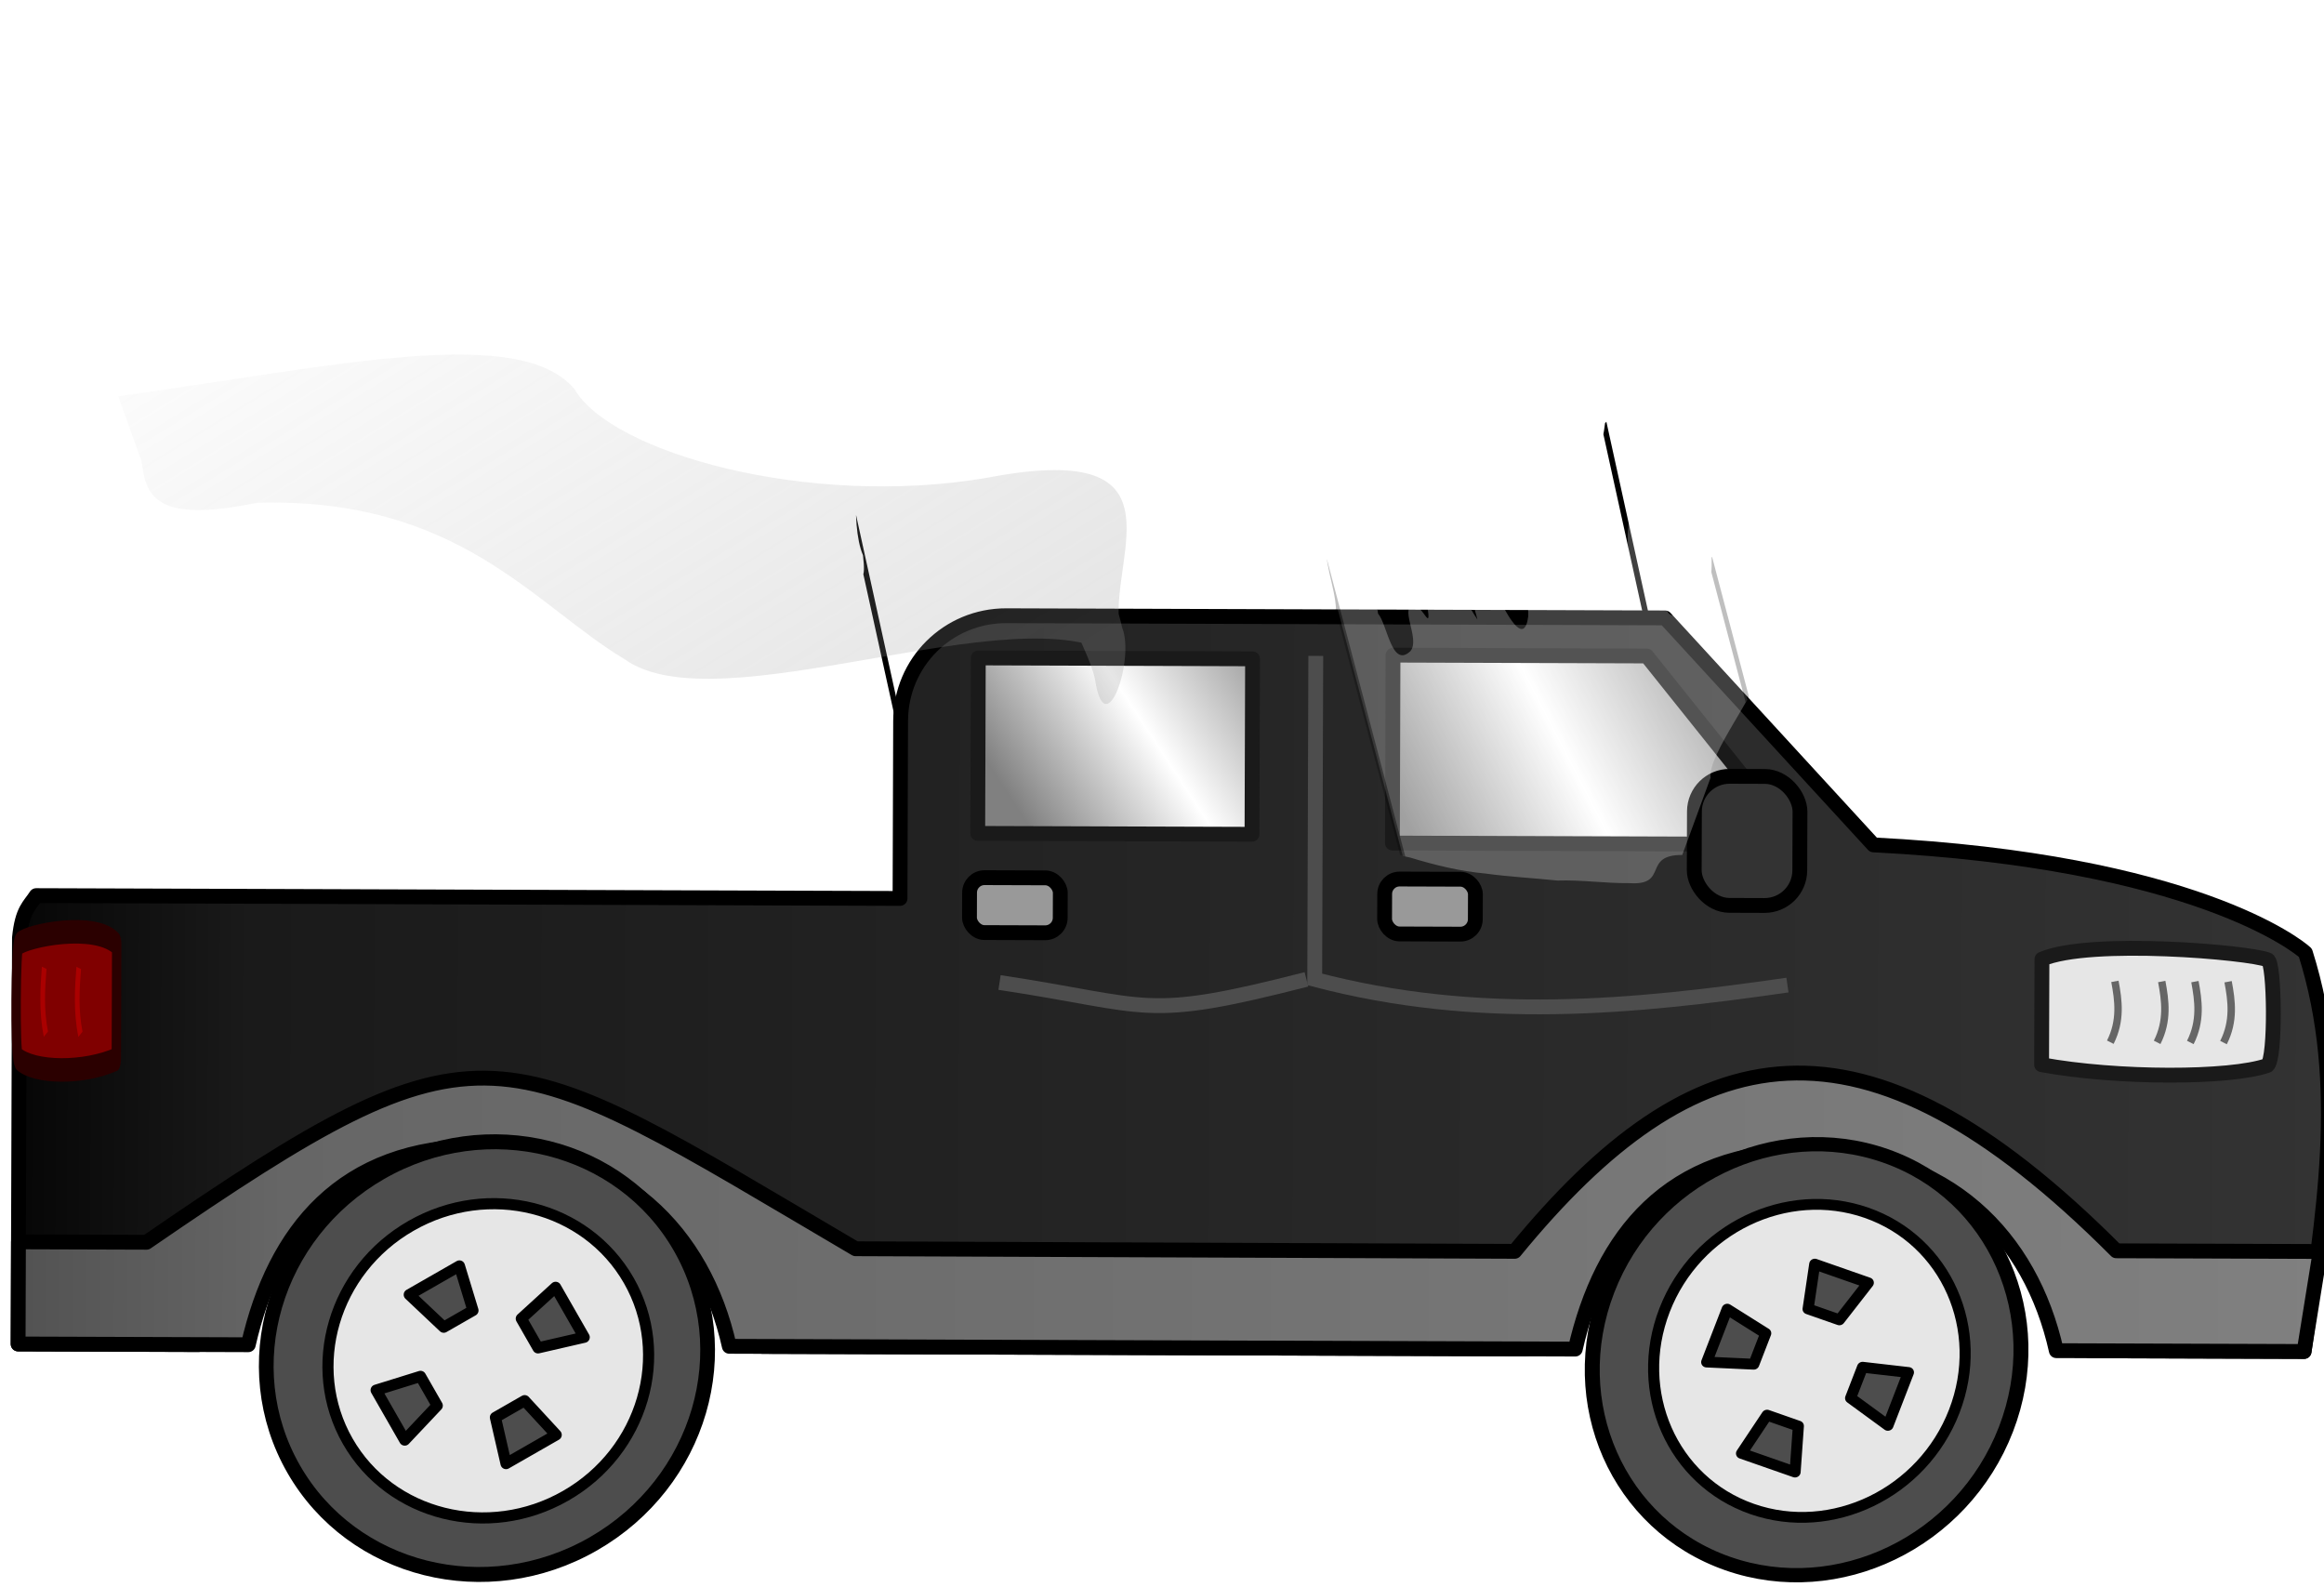 <?xml version="1.0" encoding="UTF-8" standalone="no"?>
<!-- Created with Inkscape (http://www.inkscape.org/) -->

<svg
   xmlns:dc="http://purl.org/dc/elements/1.1/"
   xmlns:cc="http://creativecommons.org/ns#"
   xmlns:rdf="http://www.w3.org/1999/02/22-rdf-syntax-ns#"
   xmlns:svg="http://www.w3.org/2000/svg"
   xmlns="http://www.w3.org/2000/svg"
   xmlns:xlink="http://www.w3.org/1999/xlink"
   xmlns:sodipodi="http://sodipodi.sourceforge.net/DTD/sodipodi-0.dtd"
   xmlns:inkscape="http://www.inkscape.org/namespaces/inkscape"
   width="83.009mm"
   height="56.684mm"
   viewBox="0 0 83.009 56.684"
   version="1.1"
   id="svg2174"
   inkscape:version="0.92.3 (2405546, 2018-03-11)"
   sodipodi:docname="truck_on_fire.svg">
  <defs
     id="defs2168">
    <linearGradient
       inkscape:collect="always"
       xlink:href="#linearGradient3826"
       id="linearGradient3901"
       gradientUnits="userSpaceOnUse"
       gradientTransform="translate(-34.648,-2.121)"
       x1="457.139"
       y1="444.363"
       x2="426.004"
       y2="393.252" />
    <linearGradient
       inkscape:collect="always"
       id="linearGradient3826">
      <stop
         style="stop-color:#999999;stop-opacity:1;"
         offset="0"
         id="stop3828" />
      <stop
         style="stop-color:#999999;stop-opacity:0;"
         offset="1"
         id="stop3830" />
    </linearGradient>
    <filter
       inkscape:collect="always"
       id="filter3846">
      <feGaussianBlur
         inkscape:collect="always"
         stdDeviation="0.568"
         id="feGaussianBlur3848" />
    </filter>
    <clipPath
       clipPathUnits="userSpaceOnUse"
       id="clipPath3058">
      <path
         inkscape:connector-curvature="0"
         id="path3061"
         d="m 538.544,486.033 c 3.374,-3.686 4.044,-8.171 4.315,-12.571 0.432,-3.714 -0.96,-9.374 3.213,-11.595 1.364,1.593 3.362,7.108 4.174,2.212 -1.043,-2.886 2.903,-11.53 4.936,-4.752 -0.063,3.079 1.906,5.948 6.114,5.364 2.584,2.499 2.962,10.479 9.036,6.28 2.876,-1.675 0.882,-8.258 6.548,-5.072 2.931,3.319 3.587,-5.529 4.118,-7.388 0.384,-5.274 10.073,-4.815 8.661,0.744 0.468,2.34 2.855,7.134 4.143,7.34 -0.524,-2.77 1.184,-7.387 5.519,-4.522 4.948,-1.047 4.11,9.47 10.103,5.362 4.277,-2.152 -1.132,-11.252 6.746,-8.144 3.527,-0.007 -0.659,-10.155 5.944,-8.128 3.052,3.589 0.39,8.774 3.803,12.534 3.762,0.293 6.634,3.753 9.869,0.188 1.727,-3.144 3.851,-1.277 4.324,1.153 5.427,0.364 7.171,-5.729 8.756,-9.023 2.364,-5.418 8.365,0.69 7.777,4.108 2.916,2.712 -5.689,7.138 1.583,5.977 5.877,-2.299 1.921,6.373 7.168,2.819 2.716,-3.339 6.197,-6.358 8.324,-9.981 3.327,-1.634 1.64,4.681 0.714,6.155 -0.119,2.299 3.131,4.165 2.805,7.047 2.76,0.36 4.392,1.513 2.182,3.423 5.638,1.943 5.068,7.675 4.987,11.728 -0.334,4.064 -2.207,8.197 -5.021,11.579 -4.737,3.877 -12.217,2.123 -18.28,2.899 -14.87,0.412 -29.771,0.092 -44.642,-0.032 -7.438,-0.321 -14.889,0.018 -22.32,-0.48 -9.283,0.163 -18.499,-0.695 -27.769,-0.992 -6.995,-0.787 -14.129,-1.219 -20.934,-2.786 -6.656,-1.623 -4.117,-7.361 -5.335,-10.842 l -0.745,-0.33 -0.813,-0.274 z"
         style="fill:none;fill-rule:evenodd;stroke:#000000;stroke-width:1px;stroke-linecap:butt;stroke-linejoin:miter;stroke-opacity:1" />
    </clipPath>
    <filter
       id="filter7428"
       inkscape:label="fire">
      <feTurbulence
         id="feTurbulence2968"
         seed="374"
         baseFrequency="0.05 0.01"
         numOctaves="1" />
      <feColorMatrix
         id="feColorMatrix2972"
         values="0.5 0.5 0 0 2 2 0 0 2 0 0 0 0 0 0 3 0 0 0 1 " />
      <feGaussianBlur
         stdDeviation="0.01 10"
         id="feGaussianBlur3769" />
    </filter>
    <clipPath
       clipPathUnits="userSpaceOnUse"
       id="clipPath3812">
      <path
         inkscape:connector-curvature="0"
         style="fill:none;fill-rule:evenodd;stroke:#000000;stroke-width:1px;stroke-linecap:butt;stroke-linejoin:miter;stroke-opacity:1"
         d="m 538.544,486.033 c 4.427,-5.18 4.114,-10.21 4.363,-15.176 0.185,-2.937 -0.219,-5.935 2.493,-8.985 2.675,0.283 1.997,4.811 4.157,4.073 1.662,-3.189 -0.214,-6.223 3.116,-9.466 4.056,1.423 1.7,4.886 3.833,6.988 0.644,1.651 7.353,0.487 6.115,3.003 2.092,1.372 -0.293,7.299 7.184,4.926 4.449,-1.705 -0.314,-6.119 5.553,-6.121 2.393,0.741 2.777,3.279 3.613,0.37 2.658,-3.587 0.259,-6.994 4.387,-10.585 7.789,-1.54 5.306,3.248 6.561,4.933 0.597,2.445 2.069,5.19 4.007,7.113 0.139,-1.704 -1.114,-4.936 2.723,-5.922 4.249,0.777 6.945,1.32 6.41,3.908 1.043,1.561 3.696,5.399 7.39,1.502 1.983,-2.716 -0.074,-5.337 1.92,-7.945 2.778,0.129 6.307,1.861 5.338,-0.553 0.444,-2.427 -1.494,-5.103 3.02,-7.504 4.425,1.503 2.407,4.634 2.919,6.996 1.495,2.259 -1.057,6.598 6.261,6.756 1.448,3.546 6.776,-1.371 8.479,-2.333 0.708,1.33 2.165,5.232 5.813,1.672 3.959,-3.217 2.952,-6.803 6.629,-9.858 6.874,0.649 4.031,4.909 6.29,7.133 1.631,2.056 -6.989,6.501 3.572,5.009 3.152,0.53 -0.605,6.028 5.291,2.464 2.453,-3.34 6.242,-6.638 8.139,-9.983 3.739,0.999 0.198,5.078 0.184,7.333 3.264,2.076 0.263,5.989 6.05,7.365 -2.591,3.041 -24.207,11.456 -25.197,14.525 l -15.559,10.254 c -12.937,0.039 -6.726,4.116 -19.396,3.812 -7.718,0.07 -14.873,-0.371 -22.643,-0.228 -7.466,-0.289 -15.107,-0.412 -22.486,-0.81 -8.033,-0.267 -15.468,-1.039 -22.722,-1.992 -7.657,-0.535 -12.214,-3.281 -11.839,-6.512 -1.385,-1.979 2.909,-4.957 -1.967,-6.162 z"
         id="path3814"
         sodipodi:nodetypes="cccccccccccccccccccccccccccccccccccccc" />
    </clipPath>
    <filter
       id="filter2115"
       inkscape:label="fire">
      <feTurbulence
         id="feTurbulence2109"
         seed="374"
         baseFrequency="0.05 0.01"
         numOctaves="1" />
      <feColorMatrix
         id="feColorMatrix2111"
         values="0.5 0.5 0 0 2 2 0 0 2 0 0 0 0 0 0 3 0 0 0 1 " />
      <feGaussianBlur
         stdDeviation="0.01 10"
         id="feGaussianBlur2113" />
    </filter>
    <linearGradient
       inkscape:collect="always"
       xlink:href="#linearGradient7179"
       id="linearGradient3893"
       gradientUnits="userSpaceOnUse"
       gradientTransform="matrix(1.119,0,0,1.119,-98.886,-24.325)"
       x1="338.812"
       y1="464.875"
       x2="627.271"
       y2="464.875" />
    <linearGradient
       inkscape:collect="always"
       id="linearGradient7179">
      <stop
         style="stop-color:#000000;stop-opacity:1"
         offset="0"
         id="stop7181" />
      <stop
         id="stop7187"
         offset="0.127"
         style="stop-color:#1a1a1a;stop-opacity:1" />
      <stop
         style="stop-color:#333333;stop-opacity:1"
         offset="1"
         id="stop7183" />
    </linearGradient>
    <linearGradient
       inkscape:collect="always"
       xlink:href="#linearGradient7189"
       id="linearGradient3895"
       gradientUnits="userSpaceOnUse"
       gradientTransform="matrix(1.119,0,0,1.119,-98.886,-24.325)"
       x1="338.812"
       y1="503.861"
       x2="627.271"
       y2="503.861" />
    <linearGradient
       inkscape:collect="always"
       id="linearGradient7189">
      <stop
         style="stop-color:#4d4d4d;stop-opacity:1"
         offset="0"
         id="stop7191" />
      <stop
         id="stop7197"
         offset="0.142"
         style="stop-color:#666666;stop-opacity:1" />
      <stop
         style="stop-color:#808080;stop-opacity:1"
         offset="1"
         id="stop7193" />
    </linearGradient>
    <linearGradient
       inkscape:collect="always"
       xlink:href="#linearGradient7220"
       id="linearGradient3897"
       gradientUnits="userSpaceOnUse"
       gradientTransform="matrix(1.119,0,0,1.119,-98.886,-24.325)"
       x1="464.787"
       y1="451.063"
       x2="497.379"
       y2="429.496" />
    <linearGradient
       inkscape:collect="always"
       id="linearGradient7220">
      <stop
         style="stop-color:#808080;stop-opacity:1"
         offset="0"
         id="stop7222" />
      <stop
         id="stop7228"
         offset="0.468"
         style="stop-color:#ffffff;stop-opacity:1" />
      <stop
         style="stop-color:#808080;stop-opacity:1"
         offset="1"
         id="stop7224" />
    </linearGradient>
    <linearGradient
       inkscape:collect="always"
       xlink:href="#linearGradient7220"
       id="linearGradient3899"
       gradientUnits="userSpaceOnUse"
       gradientTransform="matrix(1.119,0,0,1.119,-98.886,-24.325)"
       x1="512.312"
       y1="452.706"
       x2="552.146"
       y2="431.956" />
  </defs>
  <sodipodi:namedview
     id="base"
     pagecolor="#ffffff"
     bordercolor="#666666"
     borderopacity="1.0"
     inkscape:pageopacity="0.0"
     inkscape:pageshadow="2"
     inkscape:zoom="1.979899"
     inkscape:cx="89.040577"
     inkscape:cy="84.770906"
     inkscape:document-units="mm"
     inkscape:current-layer="layer1"
     showgrid="false"
     fit-margin-top="0"
     fit-margin-left="0"
     fit-margin-right="0"
     fit-margin-bottom="0"
     inkscape:window-width="1920"
     inkscape:window-height="1172"
     inkscape:window-x="1600"
     inkscape:window-y="0"
     inkscape:window-maximized="1" />
  <g
     inkscape:label="Layer 1"
     inkscape:groupmode="layer"
     id="layer1"
     transform="translate(-48.808,-174.058)">
    <g
       id="g2876"
       transform="rotate(-19.684,86.569,204.742)">
      <path
         inkscape:connector-curvature="0"
         clip-path="url(#clipPath3058)"
         transform="matrix(0.213,0.052,-0.048,0.376,-11.233,-10.924)"
         sodipodi:nodetypes="ccccc"
         id="path2964"
         d="m 550.096,424.836 h 123.42 v 79.731 H 550.096 Z"
         style="display:inline;fill:#ffffff;fill-rule:evenodd;stroke:#000000;stroke-width:0.919px;stroke-linecap:butt;stroke-linejoin:miter;stroke-opacity:1;filter:url(#filter7428)" />
      <g
         transform="matrix(0.249,0.09,-0.09,0.249,23.786,43.336)"
         id="g7337"
         style="display:inline">
        <path
           inkscape:connector-curvature="0"
           style="fill:url(#linearGradient3893);fill-opacity:1;fill-rule:nonzero;stroke:#000000;stroke-width:2;stroke-linecap:round;stroke-linejoin:round;stroke-miterlimit:4;stroke-dasharray:none;stroke-dashoffset:0;stroke-opacity:1"
           d="m 423.276,459.9 c -7.889,0 -14.231,6.341 -14.231,14.231 v 23.951 H 292.508 c -0.854,1.361 -1.877,1.872 -2.238,5.699 v 54.79 h 24.335 c 3.46,-15.309 19.175,-26.888 38.042,-26.888 18.866,-2e-5 34.581,11.579 38.042,26.888 H 493.625 c 3.46,-15.309 19.175,-26.888 38.042,-26.888 18.866,-2e-5 34.581,11.579 38.042,26.888 h 28.951 c 2.394,-17.925 5.74,-35.85 0,-53.776 -0.918,-0.882 -15.179,-12.317 -58.321,-14.37 l -28.216,-30.524 z"
           id="rect6376"
           sodipodi:nodetypes="cccccccsccscccccc" />
        <path
           inkscape:connector-curvature="0"
           sodipodi:nodetypes="ccccsccsccccccc"
           id="path7161"
           d="m 307.543,544.794 h -17.273 v 13.776 h 31.049 c 3.46,-15.309 12.462,-26.888 31.328,-26.888 18.866,-2e-5 30.106,11.579 33.566,26.888 h 114.125 c 3.46,-15.309 12.462,-26.888 31.328,-26.888 18.866,-2e-5 30.106,11.579 33.566,26.888 h 33.426 l 2.128,-13.496 h -27.51 c -34.459,-34.324 -57.097,-29.246 -81.153,0.338 l -88.917,-0.058 c -48.763,-28.439 -49.889,-32.232 -95.663,-0.559 z"
           style="fill:url(#linearGradient3895);fill-opacity:1;fill-rule:nonzero;stroke:#000000;stroke-width:2;stroke-linecap:round;stroke-linejoin:round;stroke-miterlimit:4;stroke-dasharray:none;stroke-dashoffset:0;stroke-opacity:1" />
        <path
           inkscape:connector-curvature="0"
           style="fill:url(#linearGradient3897);fill-opacity:1;fill-rule:nonzero;stroke:#1a1a1a;stroke-width:2;stroke-linecap:round;stroke-linejoin:round;stroke-miterlimit:4;stroke-dashoffset:0;stroke-opacity:1"
           d="m 419.499,465.604 h 36.998 v 23.669 h -36.998 z"
           id="rect7163"
           sodipodi:nodetypes="ccccc" />
        <path
           inkscape:connector-curvature="0"
           sodipodi:nodetypes="ccccc"
           id="path7166"
           d="m 475.443,465.044 h 34.232 l 20.407,25.348 H 475.443 Z"
           style="fill:url(#linearGradient3899);fill-opacity:1;fill-rule:nonzero;stroke:#1a1a1a;stroke-width:2;stroke-linecap:round;stroke-linejoin:round;stroke-miterlimit:4;stroke-dashoffset:0;stroke-opacity:1" />
        <g
           id="g7246"
           transform="matrix(1.119,0,0,1.119,-94.41,-19.85)">
          <path
             inkscape:connector-curvature="0"
             sodipodi:nodetypes="ccccc"
             id="rect7168"
             d="m 587.606,469.715 c 5.82,-2.512 25.029,-0.894 27.224,0 0.827,0.265 1.025,11.932 0,12.728 -4.478,1.588 -18.149,1.64 -27.224,0 z"
             style="fill:#e6e6e6;fill-opacity:1;fill-rule:nonzero;stroke:#1a1a1a;stroke-width:1.788;stroke-linecap:round;stroke-linejoin:round;stroke-miterlimit:4;stroke-dashoffset:0;stroke-opacity:1" />
          <path
             inkscape:connector-curvature="0"
             sodipodi:nodetypes="cc"
             id="path7171"
             d="m 610.056,472.367 c 0.438,2.283 0.776,4.742 -0.53,7.336"
             style="fill:none;fill-rule:evenodd;stroke:#666666;stroke-width:0.894px;stroke-linecap:butt;stroke-linejoin:miter;stroke-opacity:1" />
          <use
             height="702"
             width="799.998"
             transform="translate(-4)"
             id="use7173"
             xlink:href="#path7171"
             y="0"
             x="0" />
          <use
             x="0"
             y="0"
             xlink:href="#path7171"
             id="use7175"
             transform="translate(-8)"
             width="799.998"
             height="702" />
          <use
             height="702"
             width="799.998"
             transform="translate(-13.646)"
             id="use7177"
             xlink:href="#path7171"
             y="0"
             x="0" />
        </g>
        <g
           id="g7240"
           transform="matrix(1.119,0,0,1.119,-98.886,-24.325)">
          <ellipse
             ry="24.395"
             rx="26.163"
             cy="531.941"
             cx="410.829"
             transform="matrix(0.889,-0.514,0.529,0.916,-242.328,246.335)"
             id="path7199"
             style="opacity:1;fill:#4d4d4d;fill-opacity:1;fill-rule:nonzero;stroke:#000000;stroke-width:1.715;stroke-linecap:round;stroke-linejoin:round;stroke-miterlimit:4;stroke-dasharray:none;stroke-dashoffset:0;stroke-opacity:1" />
          <path
             inkscape:connector-curvature="0"
             id="path7201"
             d="m 395.094,506.51 c -9.331,5.387 -12.711,17.046 -7.54,26.004 5.172,8.958 16.958,11.86 26.29,6.472 9.331,-5.387 12.684,-17.03 7.513,-25.988 -5.172,-8.958 -16.931,-11.875 -26.262,-6.488 z m -0.188,8.3 6.035,-3.484 1.652,5.361 -3.518,2.031 z m -3.957,11.522 5.345,-1.679 2.031,3.518 -3.908,4.169 z m 21.597,-12.469 3.469,6.008 -5.564,1.3 -2.031,-3.518 z m -7.206,15.707 3.518,-2.031 3.817,4.111 -6.035,3.484 z"
             style="opacity:1;fill:#e6e6e6;fill-opacity:1;fill-rule:nonzero;stroke:#000000;stroke-width:1.341;stroke-linecap:round;stroke-linejoin:round;stroke-miterlimit:4;stroke-dasharray:none;stroke-dashoffset:0;stroke-opacity:1" />
        </g>
        <use
           x="0"
           y="0"
           xlink:href="#g7240"
           id="use7244"
           transform="matrix(0.77,-0.632,0.632,0.737,-94.752,370.405)"
           width="799.998"
           height="702" />
        <rect
           style="fill:#333333;fill-opacity:1;fill-rule:nonzero;stroke:#000000;stroke-width:2;stroke-linecap:round;stroke-linejoin:round;stroke-miterlimit:4;stroke-dasharray:none;stroke-dashoffset:0;stroke-opacity:1"
           id="rect7253"
           width="14.241"
           height="17.406"
           x="516.173"
           y="481.242"
           ry="4.747" />
        <path
           inkscape:connector-curvature="0"
           style="fill:none;fill-rule:evenodd;stroke:#4d4d4d;stroke-width:2;stroke-linecap:butt;stroke-linejoin:miter;stroke-opacity:1"
           d="m 465.024,465.18 v 43.636 c 22.187,5.76 43.057,3.616 63.776,0.559"
           id="path7255"
           sodipodi:nodetypes="ccc" />
        <path
           inkscape:connector-curvature="0"
           sodipodi:nodetypes="cc"
           id="path7257"
           d="m 463.905,508.816 c -22.187,5.76 -20.68,3.616 -41.398,0.559"
           style="fill:none;fill-rule:evenodd;stroke:#4d4d4d;stroke-width:2;stroke-linecap:butt;stroke-linejoin:miter;stroke-opacity:1" />
        <g
           transform="matrix(-0.485,0,0,1.22,588.377,-68.469)"
           id="g7259"
           style="fill:#800000;stroke:#2b0000;stroke-width:0.856">
          <path
             inkscape:connector-curvature="0"
             style="fill:#800000;fill-opacity:1;fill-rule:nonzero;stroke:#2b0000;stroke-width:2.601;stroke-linecap:round;stroke-linejoin:round;stroke-miterlimit:4;stroke-dashoffset:0;stroke-opacity:1"
             d="m 587.606,469.715 c 5.82,-2.512 25.029,-0.894 27.224,0 0.827,0.265 1.025,11.932 0,12.728 -4.478,1.588 -18.149,1.64 -27.224,0 z"
             id="path7261"
             sodipodi:nodetypes="ccccc" />
          <path
             inkscape:connector-curvature="0"
             style="fill:none;fill-rule:evenodd;stroke:#aa0000;stroke-width:1.301px;stroke-linecap:butt;stroke-linejoin:miter;stroke-opacity:1"
             d="m 607.747,472.367 c 0.438,2.283 0.776,4.742 -0.53,7.336"
             id="path7263"
             sodipodi:nodetypes="cc" />
          <path
             inkscape:connector-curvature="0"
             style="fill:#800000;fill-rule:evenodd;stroke:#aa0000;stroke-width:1.301;stroke-linecap:butt;stroke-linejoin:miter;stroke-opacity:1"
             d="m 598.142,472.367 c 0.438,2.283 0.776,4.742 -0.53,7.336"
             id="use7269"
             sodipodi:nodetypes="cc" />
        </g>
        <rect
           ry="2.02"
           y="495.242"
           x="474.423"
           height="7.406"
           width="12.241"
           id="rect7333"
           style="fill:#999999;fill-opacity:1;fill-rule:nonzero;stroke:#000000;stroke-width:2;stroke-linecap:round;stroke-linejoin:round;stroke-miterlimit:4;stroke-dasharray:none;stroke-dashoffset:0;stroke-opacity:1" />
        <use
           x="0"
           y="0"
           xlink:href="#rect7333"
           id="use7335"
           transform="translate(-56)"
           width="799.998"
           height="702" />
      </g>
      <path
         inkscape:connector-curvature="0"
         sodipodi:nodetypes="ccccccccccc"
         transform="matrix(1.262,0,0,0.44,-443.515,3.232)"
         id="path3824"
         d="m 399.426,396.933 c 6.065,3.613 11.385,5.405 12.226,11.923 0.37,5.838 5.066,15.46 10.124,18.046 5.676,2.493 2.65,9.086 2.167,14.661 0.29,2.528 -1.581,9.429 -1.185,3.696 0.147,-3.347 -0.548,-6.822 1.022,-9.933 0.389,2.142 0.309,9.837 -0.246,8.731 -2.007,-7.515 -11.263,-5.479 -13.115,-13.167 -1.902,-6.623 -2.872,-16.933 -8.309,-22.029 -2.934,-1.185 -2.897,-3.587 -2.684,-6.325 -10e-6,-1.868 -10e-6,-3.736 -10e-6,-5.603 z"
         style="display:inline;opacity:0.5;fill:url(#linearGradient3901);fill-opacity:1;fill-rule:nonzero;stroke:none;stroke-width:1;stroke-linecap:round;stroke-linejoin:round;stroke-miterlimit:4;stroke-dasharray:none;stroke-dashoffset:0;stroke-opacity:1;filter:url(#filter3846)" />
      <path
         inkscape:connector-curvature="0"
         style="display:inline;opacity:0.5;fill:#ffffff;fill-rule:evenodd;stroke:#000000;stroke-width:1.525px;stroke-linecap:butt;stroke-linejoin:miter;stroke-opacity:1;filter:url(#filter7428)"
         d="m 550.096,424.836 h 123.42 v 79.731 H 550.096 Z"
         id="path3807"
         sodipodi:nodetypes="ccccc"
         transform="matrix(0.105,0.039,-0.024,0.279,52.433,48.256)"
         clip-path="url(#clipPath3812)" />
    </g>
  </g>
</svg>
